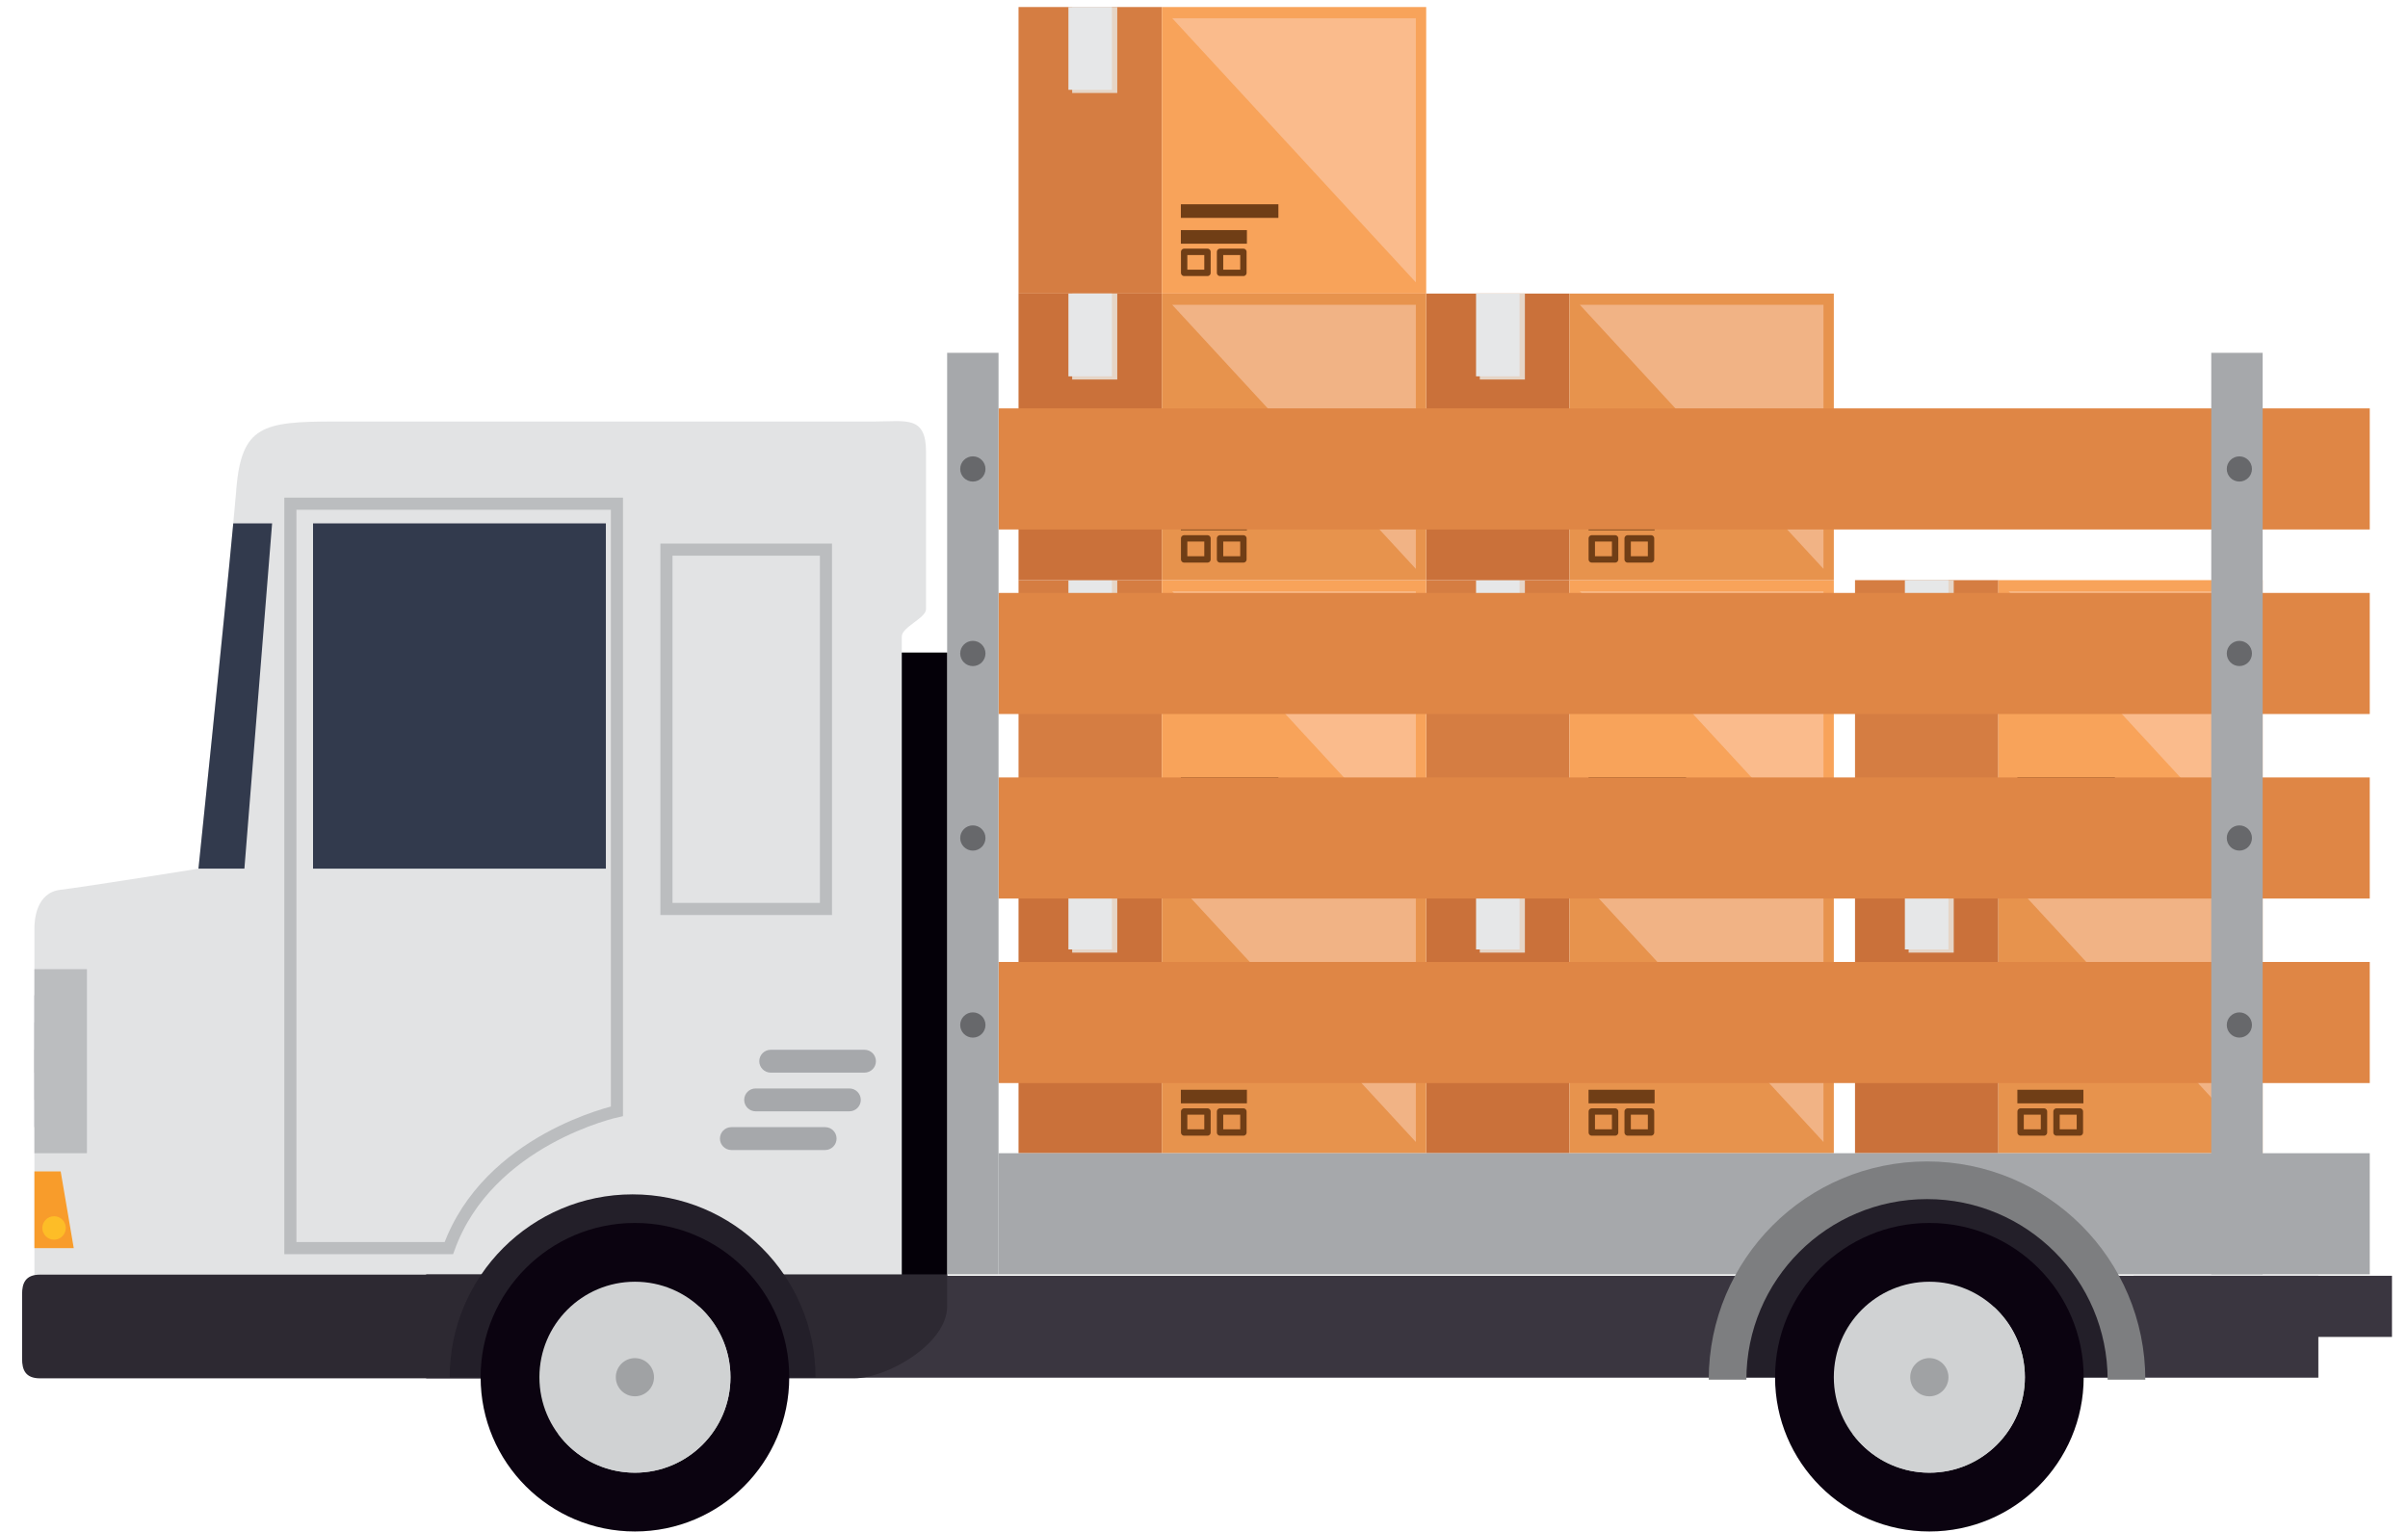 <svg width="99" height="63" viewBox="0 0 99 63" fill="none" xmlns="http://www.w3.org/2000/svg">
<path d="M47.766 0.289H41.875V12.073H47.766V0.289Z" fill="#D57D42"/>
<path d="M45.934 0.289H44.08V3.824H45.934V0.289Z" fill="#E6D5C6"/>
<path d="M58.635 0.289H47.766V12.073H58.635V0.289Z" fill="#F8A35A"/>
<path opacity="0.5" d="M58.209 11.612V0.75H48.194L58.209 11.612Z" fill="#FCD5BF"/>
<path d="M45.715 0.289H43.926V3.693H45.715V0.289Z" fill="#E6E7E8"/>
<path d="M52.559 8.401H48.549V8.96H52.559V8.401Z" fill="#703E16"/>
<path d="M51.264 9.463H48.549V10.022H51.264V9.463Z" fill="#703E16"/>
<path d="M49.643 10.357H48.684V11.222H49.643V10.357Z" stroke="#703E16" stroke-width="0.262" stroke-miterlimit="10" stroke-linecap="round" stroke-linejoin="round"/>
<path d="M51.12 10.357H50.16V11.222H51.12V10.357Z" stroke="#703E16" stroke-width="0.262" stroke-miterlimit="10" stroke-linecap="round" stroke-linejoin="round"/>
<path d="M64.526 23.858H58.635V35.641H64.526V23.858Z" fill="#D57D42"/>
<path d="M62.693 23.858H60.839V27.393H62.693V23.858Z" fill="#E6D5C6"/>
<path d="M75.394 23.858H64.525V35.641H75.394V23.858Z" fill="#F8A35A"/>
<path opacity="0.5" d="M74.969 35.18V24.32H64.953L74.969 35.18Z" fill="#FCD5BF"/>
<path d="M62.474 23.858H60.685V27.262H62.474V23.858Z" fill="#E6E7E8"/>
<path d="M69.32 31.97H65.31V32.529H69.32V31.97Z" fill="#703E16"/>
<path d="M68.025 33.033H65.31V33.591H68.025V33.033Z" fill="#703E16"/>
<path d="M66.402 33.926H65.443V34.791H66.402V33.926Z" stroke="#703E16" stroke-width="0.262" stroke-miterlimit="10" stroke-linecap="round" stroke-linejoin="round"/>
<path d="M67.879 33.926H66.918V34.791H67.879V33.926Z" stroke="#703E16" stroke-width="0.262" stroke-miterlimit="10" stroke-linecap="round" stroke-linejoin="round"/>
<path d="M47.766 23.858H41.875V35.641H47.766V23.858Z" fill="#D57D42"/>
<path d="M45.934 23.858H44.08V27.393H45.934V23.858Z" fill="#E6D5C6"/>
<path d="M58.635 23.858H47.766V35.641H58.635V23.858Z" fill="#F8A35A"/>
<path opacity="0.5" d="M58.209 35.18V24.32H48.194L58.209 35.18Z" fill="#FCD5BF"/>
<path d="M45.715 23.858H43.926V27.262H45.715V23.858Z" fill="#E6E7E8"/>
<path d="M52.559 31.97H48.549V32.529H52.559V31.97Z" fill="#703E16"/>
<path d="M51.264 33.033H48.549V33.591H51.264V33.033Z" fill="#703E16"/>
<path d="M49.643 33.926H48.684V34.791H49.643V33.926Z" stroke="#703E16" stroke-width="0.262" stroke-miterlimit="10" stroke-linecap="round" stroke-linejoin="round"/>
<path d="M51.12 33.926H50.16V34.791H51.12V33.926Z" stroke="#703E16" stroke-width="0.262" stroke-miterlimit="10" stroke-linecap="round" stroke-linejoin="round"/>
<path d="M64.526 12.073H58.635V23.858H64.526V12.073Z" fill="#CA713A"/>
<path d="M62.693 12.073H60.839V15.608H62.693V12.073Z" fill="#E6D5C6"/>
<path d="M75.394 12.073H64.525V23.858H75.394V12.073Z" fill="#E7934D"/>
<path opacity="0.5" d="M74.969 23.395V12.536H64.953L74.969 23.395Z" fill="#FCD5BF"/>
<path d="M62.474 12.073H60.685V15.477H62.474V12.073Z" fill="#E6E7E8"/>
<path d="M69.32 20.186H65.31V20.745H69.32V20.186Z" fill="#703E16"/>
<path d="M68.025 21.249H65.31V21.806H68.025V21.249Z" fill="#703E16"/>
<path d="M66.402 22.141H65.443V23.006H66.402V22.141Z" stroke="#703E16" stroke-width="0.262" stroke-miterlimit="10" stroke-linecap="round" stroke-linejoin="round"/>
<path d="M67.879 22.141H66.918V23.006H67.879V22.141Z" stroke="#703E16" stroke-width="0.262" stroke-miterlimit="10" stroke-linecap="round" stroke-linejoin="round"/>
<path d="M47.766 12.073H41.875V23.858H47.766V12.073Z" fill="#CA713A"/>
<path d="M45.934 12.073H44.08V15.608H45.934V12.073Z" fill="#E6D5C6"/>
<path d="M58.635 12.073H47.766V23.858H58.635V12.073Z" fill="#E7934D"/>
<path opacity="0.5" d="M58.209 23.395V12.536H48.194L58.209 23.395Z" fill="#FCD5BF"/>
<path d="M45.715 12.073H43.926V15.477H45.715V12.073Z" fill="#E6E7E8"/>
<path d="M52.559 20.186H48.549V20.745H52.559V20.186Z" fill="#703E16"/>
<path d="M51.264 21.249H48.549V21.806H51.264V21.249Z" fill="#703E16"/>
<path d="M49.643 22.141H48.684V23.006H49.643V22.141Z" stroke="#703E16" stroke-width="0.262" stroke-miterlimit="10" stroke-linecap="round" stroke-linejoin="round"/>
<path d="M51.12 22.141H50.16V23.006H51.12V22.141Z" stroke="#703E16" stroke-width="0.262" stroke-miterlimit="10" stroke-linecap="round" stroke-linejoin="round"/>
<path d="M64.526 35.641H58.635V47.426H64.526V35.641Z" fill="#CA713A"/>
<path d="M62.693 35.641H60.839V39.177H62.693V35.641Z" fill="#E6D5C6"/>
<path d="M75.394 35.641H64.525V47.426H75.394V35.641Z" fill="#E7934D"/>
<path opacity="0.5" d="M74.969 46.964V36.104H64.953L74.969 46.964Z" fill="#FCD5BF"/>
<path d="M62.474 35.641H60.685V39.046H62.474V35.641Z" fill="#E6E7E8"/>
<path d="M69.32 43.754H65.31V44.313H69.32V43.754Z" fill="#703E16"/>
<path d="M68.025 44.817H65.31V45.375H68.025V44.817Z" fill="#703E16"/>
<path d="M66.402 45.711H65.443V46.574H66.402V45.711Z" stroke="#703E16" stroke-width="0.262" stroke-miterlimit="10" stroke-linecap="round" stroke-linejoin="round"/>
<path d="M67.879 45.711H66.918V46.574H67.879V45.711Z" stroke="#703E16" stroke-width="0.262" stroke-miterlimit="10" stroke-linecap="round" stroke-linejoin="round"/>
<path d="M47.766 35.641H41.875V47.426H47.766V35.641Z" fill="#CA713A"/>
<path d="M45.934 35.641H44.08V39.177H45.934V35.641Z" fill="#E6D5C6"/>
<path d="M58.635 35.641H47.766V47.426H58.635V35.641Z" fill="#E7934D"/>
<path opacity="0.5" d="M58.209 46.964V36.104H48.194L58.209 46.964Z" fill="#FCD5BF"/>
<path d="M45.715 35.641H43.926V39.046H45.715V35.641Z" fill="#E6E7E8"/>
<path d="M52.559 43.754H48.549V44.313H52.559V43.754Z" fill="#703E16"/>
<path d="M51.264 44.817H48.549V45.375H51.264V44.817Z" fill="#703E16"/>
<path d="M49.643 45.711H48.684V46.574H49.643V45.711Z" stroke="#703E16" stroke-width="0.262" stroke-miterlimit="10" stroke-linecap="round" stroke-linejoin="round"/>
<path d="M51.12 45.711H50.16V46.574H51.12V45.711Z" stroke="#703E16" stroke-width="0.262" stroke-miterlimit="10" stroke-linecap="round" stroke-linejoin="round"/>
<path d="M82.158 23.858H76.265V35.641H82.158V23.858Z" fill="#D57D42"/>
<path d="M80.324 23.858H78.469V27.393H80.324V23.858Z" fill="#E6D5C6"/>
<path d="M93.025 23.858H82.157V35.641H93.025V23.858Z" fill="#F8A35A"/>
<path opacity="0.5" d="M92.599 35.18V24.32H82.584L92.599 35.18Z" fill="#FCD5BF"/>
<path d="M80.106 23.858H78.315V27.262H80.106V23.858Z" fill="#E6E7E8"/>
<path d="M86.95 31.97H82.94V32.529H86.95V31.97Z" fill="#703E16"/>
<path d="M85.655 33.033H82.94V33.591H85.655V33.033Z" fill="#703E16"/>
<path d="M84.034 33.926H83.073V34.791H84.034V33.926Z" stroke="#703E16" stroke-width="0.262" stroke-miterlimit="10" stroke-linecap="round" stroke-linejoin="round"/>
<path d="M85.51 33.926H84.55V34.791H85.51V33.926Z" stroke="#703E16" stroke-width="0.262" stroke-miterlimit="10" stroke-linecap="round" stroke-linejoin="round"/>
<path d="M82.158 35.641H76.265V47.426H82.158V35.641Z" fill="#CA713A"/>
<path d="M80.324 35.641H78.469V39.177H80.324V35.641Z" fill="#E6D5C6"/>
<path d="M93.025 35.641H82.157V47.426H93.025V35.641Z" fill="#E7934D"/>
<path opacity="0.5" d="M92.599 46.964V36.104H82.584L92.599 46.964Z" fill="#FCD5BF"/>
<path d="M80.106 35.641H78.315V39.046H80.106V35.641Z" fill="#E6E7E8"/>
<path d="M86.95 43.754H82.94V44.313H86.95V43.754Z" fill="#703E16"/>
<path d="M85.655 44.817H82.94V45.375H85.655V44.817Z" fill="#703E16"/>
<path d="M84.034 45.711H83.073V46.574H84.034V45.711Z" stroke="#703E16" stroke-width="0.262" stroke-miterlimit="10" stroke-linecap="round" stroke-linejoin="round"/>
<path d="M85.51 45.711H84.55V46.574H85.51V45.711Z" stroke="#703E16" stroke-width="0.262" stroke-miterlimit="10" stroke-linecap="round" stroke-linejoin="round"/>
<path d="M97.428 47.426H41.053V52.406H97.428V47.426Z" fill="#A6A8AB"/>
<path d="M97.428 39.561H41.053V44.541H97.428V39.561Z" fill="#DF8645"/>
<path d="M97.428 31.972H41.053V36.953H97.428V31.972Z" fill="#DF8645"/>
<path d="M97.428 24.384H41.053V29.364H97.428V24.384Z" fill="#DF8645"/>
<path d="M97.428 16.795H41.053V21.775H97.428V16.795Z" fill="#DF8645"/>
<path d="M41.053 14.51H38.94V52.406H41.053V14.51Z" fill="#A6A8AB"/>
<path d="M93.025 14.51H90.912V52.406H93.025V14.51Z" fill="#A6A8AB"/>
<path d="M98.341 52.467H87.717V54.981H98.341V52.467Z" fill="#3A3640"/>
<path d="M38.939 26.836H36.366V52.879H38.939V26.836Z" fill="#040008"/>
<path d="M95.314 52.467H34.394V56.657H95.314V52.467Z" fill="#3A3640"/>
<path d="M38.072 18.578V25.054C38.072 25.417 37.075 25.79 37.075 26.174V53.73C37.075 55.281 36.448 55.854 35.119 55.854C33.794 55.854 1.415 56.062 1.415 56.062C1.415 56.062 1.415 38.511 1.415 38.171C1.415 37.831 1.488 36.71 2.483 36.593C3.477 36.475 8.16 35.724 8.16 35.724C8.16 35.724 9.435 23.435 9.71 20.197C9.71 20.168 9.714 20.137 9.714 20.113C9.935 17.508 10.796 17.334 13.784 17.334H35.955C37.254 17.333 38.072 17.083 38.072 18.578Z" fill="#E2E3E4"/>
<path d="M17.52 52.409V56.684H35.12C36.449 56.684 38.94 55.276 38.94 53.727V52.409H17.52Z" fill="#2D2932"/>
<path d="M25.969 55.881C25.969 56.324 25.476 56.684 24.866 56.684H1.644C1.038 56.684 0.908 56.325 0.908 55.881V53.223C0.908 52.78 1.038 52.42 1.644 52.42H24.866C25.475 52.42 25.969 52.779 25.969 53.223V55.881Z" fill="#2D2932"/>
<path d="M18.489 56.638C18.489 52.485 21.855 49.118 26.008 49.118C30.161 49.118 33.529 52.484 33.529 56.638H18.489Z" fill="#231F29"/>
<path d="M26.104 62.982C29.608 62.982 32.448 60.142 32.448 56.638C32.448 53.134 29.608 50.294 26.104 50.294C22.6 50.294 19.76 53.134 19.76 56.638C19.76 60.142 22.6 62.982 26.104 62.982Z" fill="#0B0310"/>
<path d="M26.104 60.565C28.273 60.565 30.031 58.807 30.031 56.638C30.031 54.469 28.273 52.711 26.104 52.711C23.935 52.711 22.177 54.469 22.177 56.638C22.177 58.807 23.935 60.565 26.104 60.565Z" fill="#D0D2D3"/>
<path d="M26.103 57.423C26.537 57.423 26.888 57.072 26.888 56.638C26.888 56.205 26.537 55.853 26.103 55.853C25.67 55.853 25.318 56.205 25.318 56.638C25.318 57.072 25.67 57.423 26.103 57.423Z" fill="#A0A2A4"/>
<path d="M28.735 53.727C29.207 54.376 29.488 55.171 29.488 56.034C29.488 58.204 27.729 59.962 25.561 59.962C24.547 59.962 23.627 59.574 22.93 58.944C23.644 59.926 24.798 60.565 26.104 60.565C28.273 60.565 30.032 58.807 30.032 56.638C30.032 55.483 29.529 54.447 28.735 53.727Z" fill="#D0D2D3"/>
<path d="M71.706 56.638C71.706 52.485 75.073 49.118 79.227 49.118C83.379 49.118 86.747 52.484 86.747 56.638H71.706Z" fill="#231F29"/>
<path d="M79.226 47.764C74.268 47.764 70.251 51.783 70.251 56.739H71.799C71.799 52.637 75.124 49.313 79.226 49.313C83.327 49.313 86.651 52.637 86.651 56.739H88.2C88.2 51.783 84.181 47.764 79.226 47.764Z" fill="#7D7E80"/>
<path d="M79.323 62.982C82.826 62.982 85.666 60.142 85.666 56.638C85.666 53.134 82.826 50.294 79.323 50.294C75.819 50.294 72.978 53.134 72.978 56.638C72.978 60.142 75.819 62.982 79.323 62.982Z" fill="#0B0310"/>
<path d="M79.322 60.565C81.49 60.565 83.249 58.807 83.249 56.638C83.249 54.469 81.49 52.711 79.322 52.711C77.153 52.711 75.394 54.469 75.394 56.638C75.394 58.807 77.153 60.565 79.322 60.565Z" fill="#D0D2D3"/>
<path d="M79.321 57.424C79.755 57.424 80.107 57.072 80.107 56.638C80.107 56.204 79.755 55.852 79.321 55.852C78.887 55.852 78.535 56.204 78.535 56.638C78.535 57.072 78.887 57.424 79.321 57.424Z" fill="#A0A2A4"/>
<path d="M81.952 53.727C82.425 54.376 82.706 55.171 82.706 56.034C82.706 58.204 80.948 59.962 78.778 59.962C77.765 59.962 76.844 59.574 76.148 58.944C76.862 59.926 78.016 60.565 79.322 60.565C81.491 60.565 83.249 58.807 83.249 56.638C83.249 55.483 82.747 54.447 81.952 53.727Z" fill="#D0D2D3"/>
<path d="M9.59 21.524C9.224 25.465 8.159 35.723 8.159 35.723H10.048L11.187 21.524H9.59Z" fill="#323A4D"/>
<path d="M24.909 21.524H12.87V35.723H24.909V21.524Z" fill="#323A4D"/>
<path d="M11.938 20.714V51.328C11.938 51.328 17.768 51.328 18.454 51.328C20.073 46.846 25.364 45.702 25.364 45.702V20.714H11.938Z" stroke="#BBBDBF" stroke-width="0.498" stroke-miterlimit="10"/>
<path d="M3.574 39.857H1.415V47.426H3.574V39.857Z" fill="#BBBDBF"/>
<path d="M3.032 40.93H1.415V46.354H3.032V40.93Z" fill="#BBBDBF"/>
<path d="M3.032 42.051H1.415V45.233H3.032V42.051Z" fill="#BBBDBF"/>
<path d="M3.032 43.172H1.415V44.111H3.032V43.172Z" fill="#BBBDBF"/>
<path d="M3.032 51.329H1.415V48.174H2.495L3.032 51.329Z" fill="#F89C2B"/>
<path d="M2.223 50.982C2.489 50.982 2.705 50.766 2.705 50.5C2.705 50.234 2.489 50.018 2.223 50.018C1.957 50.018 1.741 50.234 1.741 50.5C1.741 50.766 1.957 50.982 2.223 50.982Z" fill="#FDBD27"/>
<path d="M36.012 43.643C36.012 43.901 35.802 44.112 35.541 44.112H31.688C31.427 44.112 31.216 43.901 31.216 43.643C31.216 43.382 31.427 43.172 31.688 43.172H35.541C35.802 43.172 36.012 43.382 36.012 43.643Z" fill="#A6A8AB"/>
<path d="M35.39 45.233C35.39 45.493 35.179 45.703 34.92 45.703H31.066C30.807 45.703 30.596 45.493 30.596 45.233C30.596 44.973 30.807 44.763 31.066 44.763H34.92C35.179 44.763 35.39 44.973 35.39 45.233Z" fill="#A6A8AB"/>
<path d="M34.394 46.824C34.394 47.083 34.184 47.295 33.923 47.295H30.07C29.809 47.295 29.599 47.083 29.599 46.824C29.599 46.564 29.809 46.354 30.07 46.354H33.923C34.184 46.354 34.394 46.564 34.394 46.824Z" fill="#A6A8AB"/>
<path d="M33.958 22.604H27.399V37.381H33.958V22.604Z" stroke="#BBBDBF" stroke-width="0.498" stroke-miterlimit="10"/>
<path d="M92.067 42.671C92.353 42.671 92.585 42.439 92.585 42.153C92.585 41.867 92.353 41.635 92.067 41.635C91.781 41.635 91.549 41.867 91.549 42.153C91.549 42.439 91.781 42.671 92.067 42.671Z" fill="#67686B"/>
<path d="M92.067 27.392C92.353 27.392 92.585 27.16 92.585 26.874C92.585 26.588 92.353 26.356 92.067 26.356C91.781 26.356 91.549 26.588 91.549 26.874C91.549 27.16 91.781 27.392 92.067 27.392Z" fill="#67686B"/>
<path d="M92.067 19.804C92.353 19.804 92.585 19.572 92.585 19.286C92.585 19 92.353 18.768 92.067 18.768C91.781 18.768 91.549 19 91.549 19.286C91.549 19.572 91.781 19.804 92.067 19.804Z" fill="#67686B"/>
<path d="M92.067 34.981C92.353 34.981 92.585 34.749 92.585 34.463C92.585 34.177 92.353 33.945 92.067 33.945C91.781 33.945 91.549 34.177 91.549 34.463C91.549 34.749 91.781 34.981 92.067 34.981Z" fill="#67686B"/>
<path d="M39.997 42.672C40.283 42.672 40.516 42.44 40.516 42.153C40.516 41.866 40.283 41.634 39.997 41.634C39.71 41.634 39.477 41.866 39.477 42.153C39.477 42.44 39.71 42.672 39.997 42.672Z" fill="#67686B"/>
<path d="M39.997 27.393C40.283 27.393 40.516 27.161 40.516 26.874C40.516 26.587 40.283 26.355 39.997 26.355C39.71 26.355 39.477 26.587 39.477 26.874C39.477 27.161 39.71 27.393 39.997 27.393Z" fill="#67686B"/>
<path d="M39.997 19.805C40.283 19.805 40.516 19.573 40.516 19.286C40.516 18.999 40.283 18.767 39.997 18.767C39.71 18.767 39.477 18.999 39.477 19.286C39.477 19.573 39.71 19.805 39.997 19.805Z" fill="#67686B"/>
<path d="M39.997 34.982C40.283 34.982 40.516 34.75 40.516 34.463C40.516 34.176 40.283 33.944 39.997 33.944C39.71 33.944 39.477 34.176 39.477 34.463C39.477 34.75 39.71 34.982 39.997 34.982Z" fill="#67686B"/>
</svg>

